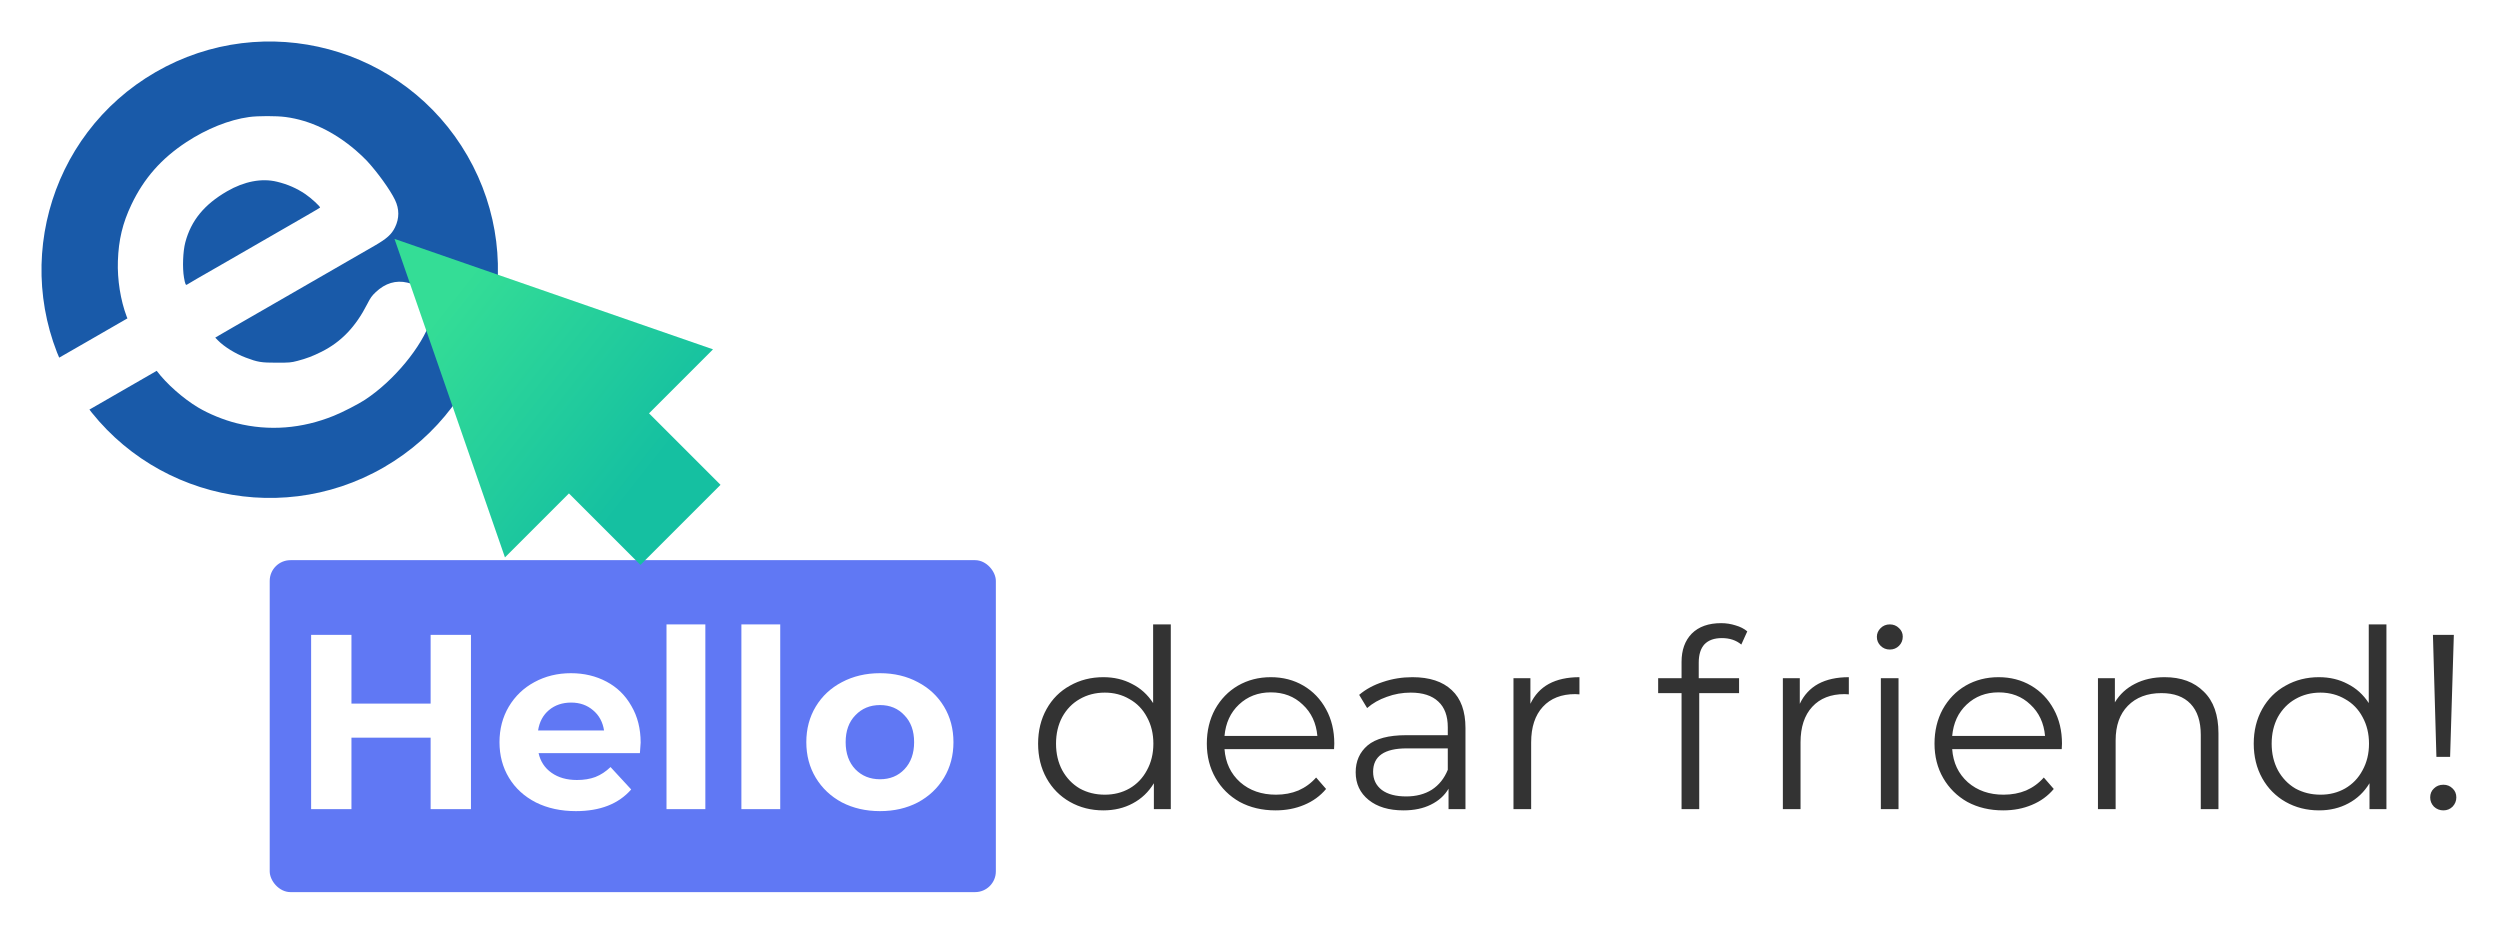<svg width="241" height="90" viewBox="0 0 241 90" fill="none" xmlns="http://www.w3.org/2000/svg">
<g filter="url(#filter0_d)">
<rect x="26" y="50" width="70" height="32" rx="2" fill="#6078F4"/>
<path d="M45.4 57.2V74H41.512V67.112H33.88V74H29.992V57.2H33.88V63.824H41.512V57.2H45.4ZM61.759 67.592C61.759 67.64 61.735 67.976 61.687 68.6H51.919C52.095 69.4 52.511 70.032 53.167 70.496C53.823 70.96 54.639 71.192 55.615 71.192C56.287 71.192 56.879 71.096 57.391 70.904C57.919 70.696 58.407 70.376 58.855 69.944L60.847 72.104C59.631 73.496 57.855 74.192 55.519 74.192C54.063 74.192 52.775 73.912 51.655 73.352C50.535 72.776 49.671 71.984 49.063 70.976C48.455 69.968 48.151 68.824 48.151 67.544C48.151 66.28 48.447 65.144 49.039 64.136C49.647 63.112 50.471 62.32 51.511 61.76C52.567 61.184 53.743 60.896 55.039 60.896C56.303 60.896 57.447 61.168 58.471 61.712C59.495 62.256 60.295 63.04 60.871 64.064C61.463 65.072 61.759 66.248 61.759 67.592ZM55.063 63.728C54.215 63.728 53.503 63.968 52.927 64.448C52.351 64.928 51.999 65.584 51.871 66.416H58.231C58.103 65.6 57.751 64.952 57.175 64.472C56.599 63.976 55.895 63.728 55.063 63.728ZM64.251 56.192H67.995V74H64.251V56.192ZM71.47 56.192H75.214V74H71.47V56.192ZM84.833 74.192C83.473 74.192 82.249 73.912 81.161 73.352C80.089 72.776 79.249 71.984 78.641 70.976C78.033 69.968 77.729 68.824 77.729 67.544C77.729 66.264 78.033 65.12 78.641 64.112C79.249 63.104 80.089 62.32 81.161 61.76C82.249 61.184 83.473 60.896 84.833 60.896C86.193 60.896 87.409 61.184 88.481 61.76C89.553 62.32 90.393 63.104 91.001 64.112C91.609 65.12 91.913 66.264 91.913 67.544C91.913 68.824 91.609 69.968 91.001 70.976C90.393 71.984 89.553 72.776 88.481 73.352C87.409 73.912 86.193 74.192 84.833 74.192ZM84.833 71.12C85.793 71.12 86.577 70.8 87.185 70.16C87.809 69.504 88.121 68.632 88.121 67.544C88.121 66.456 87.809 65.592 87.185 64.952C86.577 64.296 85.793 63.968 84.833 63.968C83.873 63.968 83.081 64.296 82.457 64.952C81.833 65.592 81.521 66.456 81.521 67.544C81.521 68.632 81.833 69.504 82.457 70.16C83.081 70.8 83.873 71.12 84.833 71.12Z" fill="white"/>
<path d="M112.865 56.192V74H111.233V71.504C110.721 72.352 110.041 73 109.193 73.448C108.361 73.896 107.417 74.12 106.361 74.12C105.177 74.12 104.105 73.848 103.145 73.304C102.185 72.76 101.433 72 100.889 71.024C100.345 70.048 100.073 68.936 100.073 67.688C100.073 66.44 100.345 65.328 100.889 64.352C101.433 63.376 102.185 62.624 103.145 62.096C104.105 61.552 105.177 61.28 106.361 61.28C107.385 61.28 108.305 61.496 109.121 61.928C109.953 62.344 110.633 62.96 111.161 63.776V56.192H112.865ZM106.505 72.608C107.385 72.608 108.177 72.408 108.881 72.008C109.601 71.592 110.161 71.008 110.561 70.256C110.977 69.504 111.185 68.648 111.185 67.688C111.185 66.728 110.977 65.872 110.561 65.12C110.161 64.368 109.601 63.792 108.881 63.392C108.177 62.976 107.385 62.768 106.505 62.768C105.609 62.768 104.801 62.976 104.081 63.392C103.377 63.792 102.817 64.368 102.401 65.12C102.001 65.872 101.801 66.728 101.801 67.688C101.801 68.648 102.001 69.504 102.401 70.256C102.817 71.008 103.377 71.592 104.081 72.008C104.801 72.408 105.609 72.608 106.505 72.608ZM128.602 68.216H118.042C118.138 69.528 118.642 70.592 119.554 71.408C120.466 72.208 121.618 72.608 123.01 72.608C123.794 72.608 124.514 72.472 125.17 72.2C125.826 71.912 126.394 71.496 126.874 70.952L127.834 72.056C127.274 72.728 126.57 73.24 125.722 73.592C124.89 73.944 123.97 74.12 122.962 74.12C121.666 74.12 120.514 73.848 119.506 73.304C118.514 72.744 117.738 71.976 117.178 71C116.618 70.024 116.338 68.92 116.338 67.688C116.338 66.456 116.602 65.352 117.13 64.376C117.674 63.4 118.41 62.64 119.338 62.096C120.282 61.552 121.338 61.28 122.506 61.28C123.674 61.28 124.722 61.552 125.65 62.096C126.578 62.64 127.306 63.4 127.834 64.376C128.362 65.336 128.626 66.44 128.626 67.688L128.602 68.216ZM122.506 62.744C121.29 62.744 120.266 63.136 119.434 63.92C118.618 64.688 118.154 65.696 118.042 66.944H126.994C126.882 65.696 126.41 64.688 125.578 63.92C124.762 63.136 123.738 62.744 122.506 62.744ZM136.159 61.28C137.807 61.28 139.071 61.696 139.951 62.528C140.831 63.344 141.271 64.56 141.271 66.176V74H139.639V72.032C139.255 72.688 138.687 73.2 137.935 73.568C137.199 73.936 136.319 74.12 135.295 74.12C133.887 74.12 132.767 73.784 131.935 73.112C131.103 72.44 130.687 71.552 130.687 70.448C130.687 69.376 131.071 68.512 131.839 67.856C132.623 67.2 133.863 66.872 135.559 66.872H139.567V66.104C139.567 65.016 139.263 64.192 138.655 63.632C138.047 63.056 137.159 62.768 135.991 62.768C135.191 62.768 134.423 62.904 133.687 63.176C132.951 63.432 132.319 63.792 131.791 64.256L131.023 62.984C131.663 62.44 132.431 62.024 133.327 61.736C134.223 61.432 135.167 61.28 136.159 61.28ZM135.559 72.776C136.519 72.776 137.343 72.56 138.031 72.128C138.719 71.68 139.231 71.04 139.567 70.208V68.144H135.607C133.447 68.144 132.367 68.896 132.367 70.4C132.367 71.136 132.647 71.72 133.207 72.152C133.767 72.568 134.551 72.776 135.559 72.776ZM147.531 63.848C147.931 63 148.523 62.36 149.307 61.928C150.107 61.496 151.091 61.28 152.259 61.28V62.936L151.851 62.912C150.523 62.912 149.483 63.32 148.731 64.136C147.979 64.952 147.603 66.096 147.603 67.568V74H145.899V61.376H147.531V63.848ZM165.99 57.512C165.254 57.512 164.694 57.712 164.31 58.112C163.942 58.512 163.758 59.104 163.758 59.888V61.376H167.646V62.816H163.806V74H162.102V62.816H159.846V61.376H162.102V59.816C162.102 58.664 162.43 57.752 163.086 57.08C163.758 56.408 164.702 56.072 165.918 56.072C166.398 56.072 166.862 56.144 167.31 56.288C167.758 56.416 168.134 56.608 168.438 56.864L167.862 58.136C167.366 57.72 166.742 57.512 165.99 57.512ZM173.5 63.848C173.9 63 174.492 62.36 175.276 61.928C176.076 61.496 177.06 61.28 178.228 61.28V62.936L177.82 62.912C176.492 62.912 175.452 63.32 174.7 64.136C173.948 64.952 173.572 66.096 173.572 67.568V74H171.868V61.376H173.5V63.848ZM181.314 61.376H183.018V74H181.314V61.376ZM182.178 58.616C181.826 58.616 181.53 58.496 181.29 58.256C181.05 58.016 180.93 57.728 180.93 57.392C180.93 57.072 181.05 56.792 181.29 56.552C181.53 56.312 181.826 56.192 182.178 56.192C182.53 56.192 182.826 56.312 183.066 56.552C183.306 56.776 183.426 57.048 183.426 57.368C183.426 57.72 183.306 58.016 183.066 58.256C182.826 58.496 182.53 58.616 182.178 58.616ZM198.751 68.216H188.191C188.287 69.528 188.791 70.592 189.703 71.408C190.615 72.208 191.767 72.608 193.159 72.608C193.943 72.608 194.663 72.472 195.319 72.2C195.975 71.912 196.543 71.496 197.023 70.952L197.983 72.056C197.423 72.728 196.719 73.24 195.871 73.592C195.039 73.944 194.119 74.12 193.111 74.12C191.815 74.12 190.663 73.848 189.655 73.304C188.663 72.744 187.887 71.976 187.327 71C186.767 70.024 186.487 68.92 186.487 67.688C186.487 66.456 186.751 65.352 187.279 64.376C187.823 63.4 188.559 62.64 189.487 62.096C190.431 61.552 191.487 61.28 192.655 61.28C193.823 61.28 194.871 61.552 195.799 62.096C196.727 62.64 197.455 63.4 197.983 64.376C198.511 65.336 198.775 66.44 198.775 67.688L198.751 68.216ZM192.655 62.744C191.439 62.744 190.415 63.136 189.583 63.92C188.767 64.688 188.303 65.696 188.191 66.944H197.143C197.031 65.696 196.559 64.688 195.727 63.92C194.911 63.136 193.887 62.744 192.655 62.744ZM208.675 61.28C210.259 61.28 211.515 61.744 212.443 62.672C213.387 63.584 213.859 64.92 213.859 66.68V74H212.155V66.848C212.155 65.536 211.827 64.536 211.171 63.848C210.515 63.16 209.579 62.816 208.363 62.816C207.003 62.816 205.923 63.224 205.123 64.04C204.339 64.84 203.947 65.952 203.947 67.376V74H202.243V61.376H203.875V63.704C204.339 62.936 204.979 62.344 205.795 61.928C206.627 61.496 207.587 61.28 208.675 61.28ZM230.052 56.192V74H228.42V71.504C227.908 72.352 227.228 73 226.38 73.448C225.548 73.896 224.604 74.12 223.548 74.12C222.364 74.12 221.292 73.848 220.332 73.304C219.372 72.76 218.62 72 218.076 71.024C217.532 70.048 217.26 68.936 217.26 67.688C217.26 66.44 217.532 65.328 218.076 64.352C218.62 63.376 219.372 62.624 220.332 62.096C221.292 61.552 222.364 61.28 223.548 61.28C224.572 61.28 225.492 61.496 226.308 61.928C227.14 62.344 227.82 62.96 228.348 63.776V56.192H230.052ZM223.692 72.608C224.572 72.608 225.364 72.408 226.068 72.008C226.788 71.592 227.348 71.008 227.748 70.256C228.164 69.504 228.372 68.648 228.372 67.688C228.372 66.728 228.164 65.872 227.748 65.12C227.348 64.368 226.788 63.792 226.068 63.392C225.364 62.976 224.572 62.768 223.692 62.768C222.796 62.768 221.988 62.976 221.268 63.392C220.564 63.792 220.004 64.368 219.588 65.12C219.188 65.872 218.988 66.728 218.988 67.688C218.988 68.648 219.188 69.504 219.588 70.256C220.004 71.008 220.564 71.592 221.268 72.008C221.988 72.408 222.796 72.608 223.692 72.608ZM234.534 57.2H236.55L236.19 68.96H234.87L234.534 57.2ZM235.542 74.12C235.19 74.12 234.886 74 234.63 73.76C234.39 73.504 234.27 73.208 234.27 72.872C234.27 72.52 234.39 72.232 234.63 72.008C234.87 71.768 235.174 71.648 235.542 71.648C235.894 71.648 236.19 71.768 236.43 72.008C236.67 72.232 236.79 72.52 236.79 72.872C236.79 73.208 236.67 73.504 236.43 73.76C236.19 74 235.894 74.12 235.542 74.12Z" fill="#333333"/>
</g>
<g filter="url(#filter1_d)">
<path d="M37 41.052C47.522 34.977 51.126 21.524 45.052 11.002C38.977 0.481 25.524 -3.124 15.002 2.951C4.481 9.025 0.876 22.479 6.951 33C13.025 43.522 26.479 47.126 37 41.052Z" fill="#195AA9"/>
<path fill-rule="evenodd" clip-rule="evenodd" d="M8.461 35.575C7.941 34.885 7.456 34.156 7.011 33.391C6.468 32.458 6.003 31.503 5.613 30.531C6.212 30.186 7.086 29.684 8.306 28.984C8.628 28.8 9.271 28.429 9.735 28.16C10.2 27.892 11.062 27.394 11.652 27.055L12.284 26.691C12.259 26.633 12.235 26.575 12.212 26.518C11.617 24.938 11.303 22.958 11.364 21.166C11.434 19.11 11.818 17.509 12.672 15.716C13.873 13.193 15.553 11.283 17.966 9.7C19.934 8.408 22.09 7.546 24.01 7.282C24.869 7.164 26.641 7.163 27.53 7.28C29.882 7.591 32.174 8.677 34.286 10.482C34.654 10.797 35.142 11.257 35.37 11.504C36.409 12.631 37.608 14.298 38.074 15.262C38.504 16.15 38.504 17.049 38.076 17.922C37.747 18.593 37.288 19.007 36.125 19.678C35.589 19.987 34.566 20.577 33.851 20.988C30.508 22.913 29.927 23.248 28.589 24.021C26.301 25.343 22.912 27.295 22.418 27.576C22.168 27.719 21.69 27.995 21.357 28.19L20.75 28.546L20.999 28.803C21.598 29.419 22.689 30.097 23.688 30.472C24.857 30.913 25.171 30.964 26.673 30.964C27.916 30.964 28.05 30.952 28.687 30.786C29.529 30.567 30.167 30.324 31.001 29.906C32.897 28.954 34.286 27.503 35.404 25.308C35.712 24.704 35.849 24.512 36.226 24.157C37.141 23.294 38.17 22.987 39.272 23.246C41.107 23.678 42.067 25.231 41.52 26.879C40.668 29.441 37.952 32.724 35.183 34.538C34.514 34.976 33.077 35.715 32.195 36.075C29.113 37.33 25.917 37.576 22.811 36.798C21.566 36.487 20.142 35.904 19.098 35.281C17.652 34.417 16.044 32.994 15.113 31.756L15.106 31.747L15.062 31.773C12.774 33.095 9.385 35.047 8.891 35.328C8.781 35.391 8.627 35.479 8.461 35.575ZM29.433 14.71C28.596 14.146 27.731 13.768 26.706 13.519C25.228 13.16 23.549 13.481 21.894 14.437C19.693 15.709 18.427 17.253 17.867 19.35C17.634 20.219 17.573 21.818 17.736 22.756C17.85 23.407 17.909 23.533 18.047 23.424C18.119 23.366 19.116 22.789 21.834 21.232C22.155 21.048 22.798 20.677 23.263 20.408C23.727 20.139 24.589 19.642 25.179 19.303C25.768 18.964 26.748 18.399 27.355 18.049C27.962 17.698 28.986 17.108 29.629 16.738C30.272 16.368 30.822 16.042 30.85 16.014C30.922 15.943 29.989 15.084 29.433 14.71Z" fill="white"/>
</g>
<g filter="url(#filter2_d)">
<path fill-rule="evenodd" clip-rule="evenodd" d="M68.734 29.677L38.028 19.028L48.678 49.734L54.846 43.565L61.738 50.458L69.458 42.738L62.566 35.846L68.734 29.677Z" fill="url(#paint0_linear)"/>
</g>
<defs>
<filter id="filter0_d" x="22" y="50" width="218.79" height="40" filterUnits="userSpaceOnUse" color-interpolation-filters="sRGB">
<feFlood flood-opacity="0" result="BackgroundImageFix"/>
<feColorMatrix in="SourceAlpha" type="matrix" values="0 0 0 0 0 0 0 0 0 0 0 0 0 0 0 0 0 0 127 0"/>
<feOffset dy="4"/>
<feGaussianBlur stdDeviation="2"/>
<feColorMatrix type="matrix" values="0 0 0 0 0 0 0 0 0 0 0 0 0 0 0 0 0 0 0.25 0"/>
<feBlend mode="normal" in2="BackgroundImageFix" result="effect1_dropShadow"/>
<feBlend mode="normal" in="SourceGraphic" in2="effect1_dropShadow" result="shape"/>
</filter>
<filter id="filter1_d" x="0" y="0" width="52.003" height="52.003" filterUnits="userSpaceOnUse" color-interpolation-filters="sRGB">
<feFlood flood-opacity="0" result="BackgroundImageFix"/>
<feColorMatrix in="SourceAlpha" type="matrix" values="0 0 0 0 0 0 0 0 0 0 0 0 0 0 0 0 0 0 127 0"/>
<feOffset dy="4"/>
<feGaussianBlur stdDeviation="2"/>
<feColorMatrix type="matrix" values="0 0 0 0 0 0 0 0 0 0 0 0 0 0 0 0 0 0 0.25 0"/>
<feBlend mode="normal" in2="BackgroundImageFix" result="effect1_dropShadow"/>
<feBlend mode="normal" in="SourceGraphic" in2="effect1_dropShadow" result="shape"/>
</filter>
<filter id="filter2_d" x="24" y="9" width="55.626" height="55.626" filterUnits="userSpaceOnUse" color-interpolation-filters="sRGB">
<feFlood flood-opacity="0" result="BackgroundImageFix"/>
<feColorMatrix in="SourceAlpha" type="matrix" values="0 0 0 0 0 0 0 0 0 0 0 0 0 0 0 0 0 0 127 0"/>
<feOffset dy="4"/>
<feGaussianBlur stdDeviation="2"/>
<feColorMatrix type="matrix" values="0 0 0 0 0 0 0 0 0 0 0 0 0 0 0 0 0 0 0.25 0"/>
<feBlend mode="normal" in2="BackgroundImageFix" result="effect1_dropShadow"/>
<feBlend mode="normal" in="SourceGraphic" in2="effect1_dropShadow" result="shape"/>
</filter>
<linearGradient id="paint0_linear" x1="39.821" y1="29.266" x2="59.798" y2="45.003" gradientUnits="userSpaceOnUse">
<stop stop-color="#34DD96"/>
<stop offset="1" stop-color="#15C0A1"/>
</linearGradient>
</defs>
</svg>
